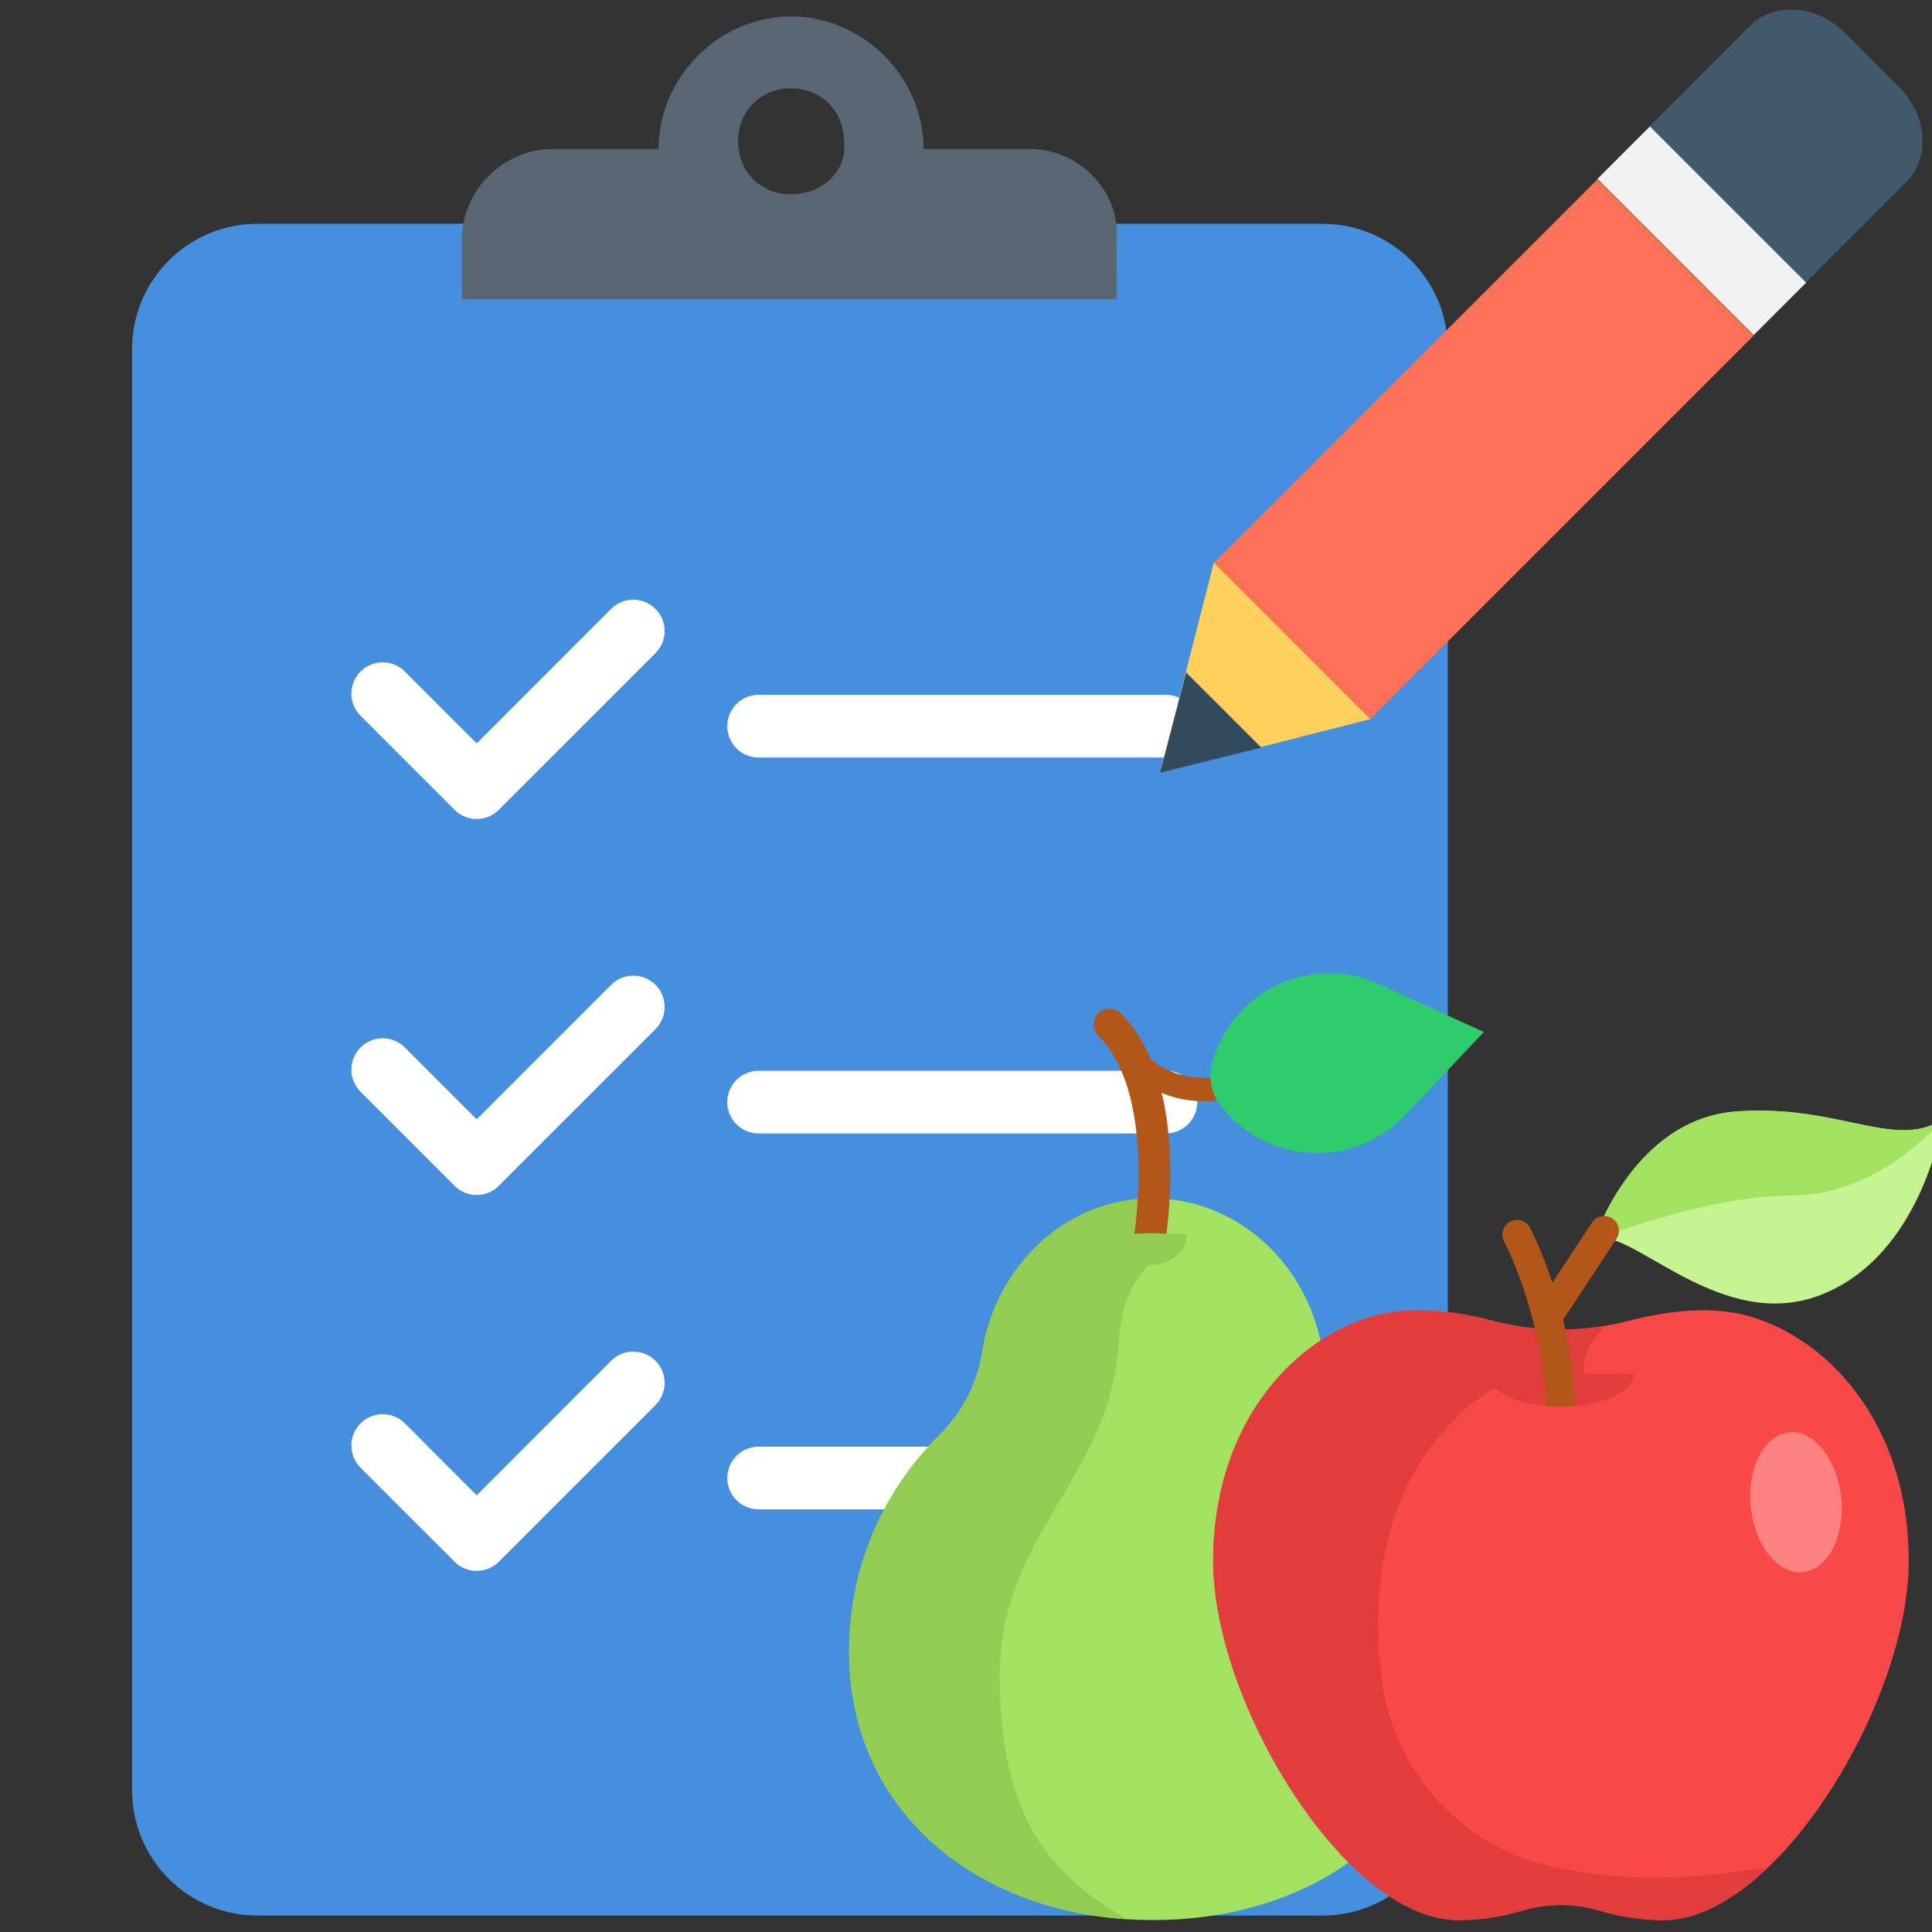 <?xml version="1.0" encoding="utf-8"?>
<!-- Generator: Adobe Illustrator 15.1.0, SVG Export Plug-In . SVG Version: 6.00 Build 0)  -->
<!DOCTYPE svg PUBLIC "-//W3C//DTD SVG 1.1//EN" "http://www.w3.org/Graphics/SVG/1.1/DTD/svg11.dtd">
<svg version="1.1" xmlns="http://www.w3.org/2000/svg" xmlns:xlink="http://www.w3.org/1999/xlink" x="0px" y="0px" width="64px"
	 height="64px" viewBox="0 0 64 64" enable-background="new 0 0 64 64" xml:space="preserve">
<rect x="0" y="0" width="64" height="64" fill="#333333" stroke="none"/>
<g id="Layer_3">
	<g id="Layer_3_1_">
		<path fill="#458FDE" d="M43.811,63.455H8.526c-2.292,0-4.151-1.859-4.151-4.152V11.565c0-2.293,1.859-4.151,4.151-4.151h35.285
			c2.293,0,4.15,1.858,4.15,4.151v47.738C47.961,61.596,46.104,63.455,43.811,63.455z"/>
		<path fill="#FFFFFF" d="M15.791,27.131c-0.266,0-0.531-0.102-0.733-0.304l-3.114-3.114c-0.406-0.404-0.406-1.062,0-1.468
			c0.404-0.405,1.062-0.405,1.468,0l2.379,2.38l4.454-4.455c0.406-0.406,1.063-0.406,1.468,0c0.406,0.405,0.406,1.061,0,1.467
			l-5.19,5.189C16.322,27.029,16.056,27.131,15.791,27.131z"/>
		<g>
			<path fill="#FFFFFF" d="M38.621,25.094H25.129c-0.572,0-1.038-0.465-1.038-1.039l0,0c0-0.572,0.465-1.039,1.038-1.039h13.492
				c0.574,0,1.039,0.465,1.039,1.039l0,0C39.66,24.629,39.195,25.094,38.621,25.094z"/>
		</g>
		<path fill="#FFFFFF" d="M15.791,52.037c-0.266,0-0.531-0.1-0.733-0.303l-3.114-3.113c-0.406-0.408-0.406-1.062,0-1.471
			c0.404-0.404,1.062-0.404,1.468,0l2.379,2.383l4.454-4.457c0.406-0.404,1.063-0.404,1.468,0c0.406,0.408,0.406,1.062,0,1.469
			l-5.19,5.189C16.322,51.938,16.056,52.037,15.791,52.037z"/>
		<g>
			<path fill="#FFFFFF" d="M38.621,49.998H25.129c-0.572,0-1.038-0.461-1.038-1.035l0,0c0-0.574,0.465-1.039,1.038-1.039h13.492
				c0.574,0,1.039,0.465,1.039,1.039l0,0C39.66,49.537,39.195,49.998,38.621,49.998z"/>
		</g>
		<path fill="#FFFFFF" d="M15.791,39.586c-0.266,0-0.531-0.1-0.733-0.305l-3.114-3.115c-0.406-0.404-0.406-1.061,0-1.467
			c0.404-0.406,1.062-0.406,1.468,0l2.379,2.379l4.454-4.455c0.406-0.404,1.063-0.404,1.468,0c0.406,0.406,0.406,1.062,0,1.469
			l-5.19,5.189C16.322,39.486,16.056,39.586,15.791,39.586z"/>
		<g>
			<path fill="#FFFFFF" d="M38.621,37.547H25.129c-0.572,0-1.038-0.465-1.038-1.037l0,0c0-0.574,0.465-1.039,1.038-1.039h13.492
				c0.574,0,1.039,0.465,1.039,1.039l0,0C39.66,37.082,39.195,37.547,38.621,37.547z"/>
		</g>
	</g>
	<path fill="#586773" d="M26.204,6.438c-1.005,0-1.755-0.752-1.755-1.756s0.75-1.756,1.755-1.756c1.001,0,1.754,0.752,1.754,1.756
		C28.084,5.687,27.208,6.438,26.204,6.438z M34.102,4.934h-3.508c0-2.382-2.006-4.389-4.389-4.389c-2.383,0-4.389,2.006-4.389,4.389
		h-3.51c-1.631,0-3.01,1.379-3.01,3.01l0.004,1.973h21.693l-0.004-1.972C37.113,6.313,35.734,4.934,34.102,4.934z"/>
</g>
<g id="Layer_2_2_">
	<polygon fill="#FFD15C" points="40.21,18.634 38.429,25.6 45.395,23.82 	"/>
	<polygon fill="#334A5E" points="39.292,22.276 38.429,25.6 41.783,24.766 	"/>

		<rect x="45.487" y="5.895" transform="matrix(-0.707 -0.707 0.707 -0.707 73.385 60.141)" fill="#FF7058" width="7.319" height="17.958"/>
	<path fill="#40596B" d="M62.907,2.877l-1.781-1.782c-0.934-0.933-2.352-1.044-3.15-0.245l-3.34,3.34l5.178,5.177l3.34-3.341
		C63.951,5.229,63.841,3.812,62.907,2.877z"/>

		<rect x="52.695" y="6.419" transform="matrix(-0.707 -0.707 0.707 -0.707 90.809 52.896)" fill="#F2F2F2" width="7.32" height="2.459"/>
</g>
<g id="Layer_5">
	<path fill="#A3E261" d="M48.224,54.689c0,5.575-4.539,8.955-10.12,8.914c-0.258-0.001-0.515-0.01-0.769-0.025l0,0
		c-5.194-0.339-9.281-3.736-9.207-9.032c0.039-2.741,1.178-5.219,2.994-7.01c0.784-0.771,1.286-1.779,1.434-2.869
		c0.006-0.033,0.01-0.061,0.016-0.088c0.534-2.785,2.84-4.88,5.604-4.88h0.028c2.751,0.015,5.045,2.106,5.575,4.88
		c0.002,0.012,0.006,0.027,0.008,0.042c0.181,1.125,0.699,2.171,1.505,2.979C47.103,49.416,48.224,51.923,48.224,54.689z"/>
	<path fill="#93CC52" d="M38.204,39.699l-0.07,2.131c0,0-0.957,0.726-1.063,2.522c-0.279,4.714-3.956,6.394-3.956,11.153
		c0,4.762,1.716,6.628,4.224,8.072h-0.003l0,0c-5.194-0.339-9.281-3.736-9.207-9.032c0.039-2.741,1.178-5.219,2.994-7.01
		c0.784-0.771,1.286-1.779,1.434-2.869c0.006-0.033,0.01-0.061,0.016-0.088c0.534-2.785,2.84-4.88,5.604-4.88H38.204L38.204,39.699z
		"/>
	<path fill="#B25719" d="M38.066,41.694c-0.029,0-0.062-0.003-0.092-0.008c-0.285-0.052-0.476-0.324-0.427-0.609l0,0
		c0.008-0.047,0.813-4.788-1.165-6.765c-0.205-0.205-0.205-0.538,0-0.743c0.206-0.205,0.539-0.205,0.744,0
		c2.363,2.365,1.495,7.474,1.455,7.689C38.538,41.516,38.316,41.694,38.066,41.694z"/>
	<path fill="#93CC52" d="M36.957,40.886c0.308-0.002,0.513-0.007,0.697-0.019c0.181-0.01,0.331-0.017,0.479-0.017
		c0.151-0.002,0.301,0.006,0.479,0.017c0.186,0.012,0.39,0.014,0.699,0.019c0.002,0.312-0.163,0.565-0.382,0.745
		c-0.223,0.177-0.508,0.27-0.797,0.27c-0.286-0.001-0.574-0.093-0.794-0.272C37.12,41.45,36.957,41.197,36.957,40.886z"/>
	<path fill="#B25719" d="M39.892,36.479c-1.841,0-2.691-1.243-2.731-1.308c-0.116-0.178-0.069-0.415,0.108-0.533
		s0.414-0.071,0.532,0.106c0.043,0.061,0.991,1.405,3.162,0.811c0.205-0.058,0.416,0.063,0.473,0.268
		c0.055,0.206-0.064,0.419-0.27,0.474C40.697,36.424,40.272,36.479,39.892,36.479z"/>
	<path fill="#2FCC6E" d="M46.535,36.951l2.619-2.765l-3.463-1.582c-2.126-0.97-4.628,0.079-5.426,2.273l-0.073,0.199
		c-0.206,0.563-0.081,1.195,0.32,1.645l0.142,0.156C42.218,38.612,44.931,38.646,46.535,36.951z"/>
</g>
<g id="Layer_6">
	<path fill="#F94848" d="M63.229,51.721c0,3.226-2.101,7.684-4.636,10.12c-1.127,1.083-2.337,1.766-3.49,1.766
		c-0.728,0-1.456-0.118-2.083-0.305c-0.856-0.261-1.767-0.261-2.625,0c-0.626,0.187-1.354,0.305-2.083,0.305
		c-1.209,0-2.481-0.75-3.652-1.924c-2.464-2.465-4.472-6.806-4.472-9.962c0-4.66,2.785-7.474,5.405-8.152
		c1.257-0.326,2.713-0.116,3.89,0.191c1.217,0.315,2.479,0.367,3.711,0.156c0.25-0.041,0.495-0.093,0.739-0.156
		c1.177-0.308,2.632-0.518,3.891-0.191C60.441,44.247,63.229,47.061,63.229,51.721z"/>
	<path fill="#E23D3D" d="M58.593,61.841c-3.113,0.551-5.512,0.398-7.318-0.039c-2.952-0.715-5.146-3.203-5.512-6.218
		c-0.914-7.547,4.018-9.745,4.018-9.745c1.443,0.658,3.07,0.308,3.07,0.308c-1.038-1.038,0.343-2.23,0.343-2.23
		c-1.231,0.211-2.494,0.159-3.711-0.156c-1.177-0.308-2.633-0.518-3.89-0.191c-2.62,0.679-5.405,3.492-5.405,8.152
		c0,4.658,4.372,11.886,8.124,11.886c0.729,0,1.457-0.118,2.083-0.305c0.858-0.261,1.769-0.261,2.625,0
		c0.627,0.187,1.355,0.305,2.083,0.305C56.256,63.606,57.466,62.924,58.593,61.841L58.593,61.841z"/>
	<path fill="#C7F492" d="M64.358,37.08c0,0-0.647,4.51-4.058,5.821c-3.256,1.256-6.16-2.139-7.35-1.869
		c-0.056,0.01-0.106,0.031-0.15,0.058c-0.003,0-0.003,0-0.003,0v-0.001c0.039-0.122,1.347-4.013,4.701-4.268
		C60.907,36.562,62.76,38.113,64.358,37.08z"/>
	<path fill="#A3E261" d="M64.358,37.08c0,0-2.072,2.522-4.983,2.522c-2.56,0-5.704,1.151-6.424,1.43
		c-0.087,0.032-0.139,0.054-0.15,0.058c-0.003,0-0.003,0-0.003,0v-0.001c0.039-0.122,1.347-4.013,4.701-4.268
		C60.907,36.562,62.76,38.113,64.358,37.08z"/>

		<ellipse transform="matrix(-0.995 0.099 -0.099 -0.995 123.616 93.374)" fill="#FC8181" cx="59.494" cy="49.75" rx="1.506" ry="2.327"/>
	<path fill="#E23D3D" d="M54.119,45.509c0,0.529-0.831,0.971-1.936,1.07c-0.154,0.015-0.312,0.021-0.478,0.021
		c-0.17,0-0.334-0.006-0.494-0.021c-1.094-0.105-1.916-0.542-1.916-1.069H54.119z"/>
	<path fill="#B25719" d="M53.55,41.033l-1.771,2.688c0.133,0.545,0.249,1.146,0.322,1.787c0.041,0.345,0.069,0.703,0.083,1.07
		c-0.154,0.015-0.312,0.021-0.478,0.021c-0.17,0-0.334-0.006-0.494-0.021c-0.014-0.368-0.047-0.725-0.089-1.069
		c-0.317-2.513-1.286-4.362-1.298-4.384c-0.126-0.238-0.036-0.53,0.201-0.655c0.236-0.127,0.529-0.038,0.656,0.198
		c0.026,0.055,0.386,0.737,0.743,1.822l1.312-1.992c0.146-0.222,0.449-0.282,0.672-0.138C53.635,40.51,53.695,40.809,53.55,41.033z"
		/>
</g>
</svg>
